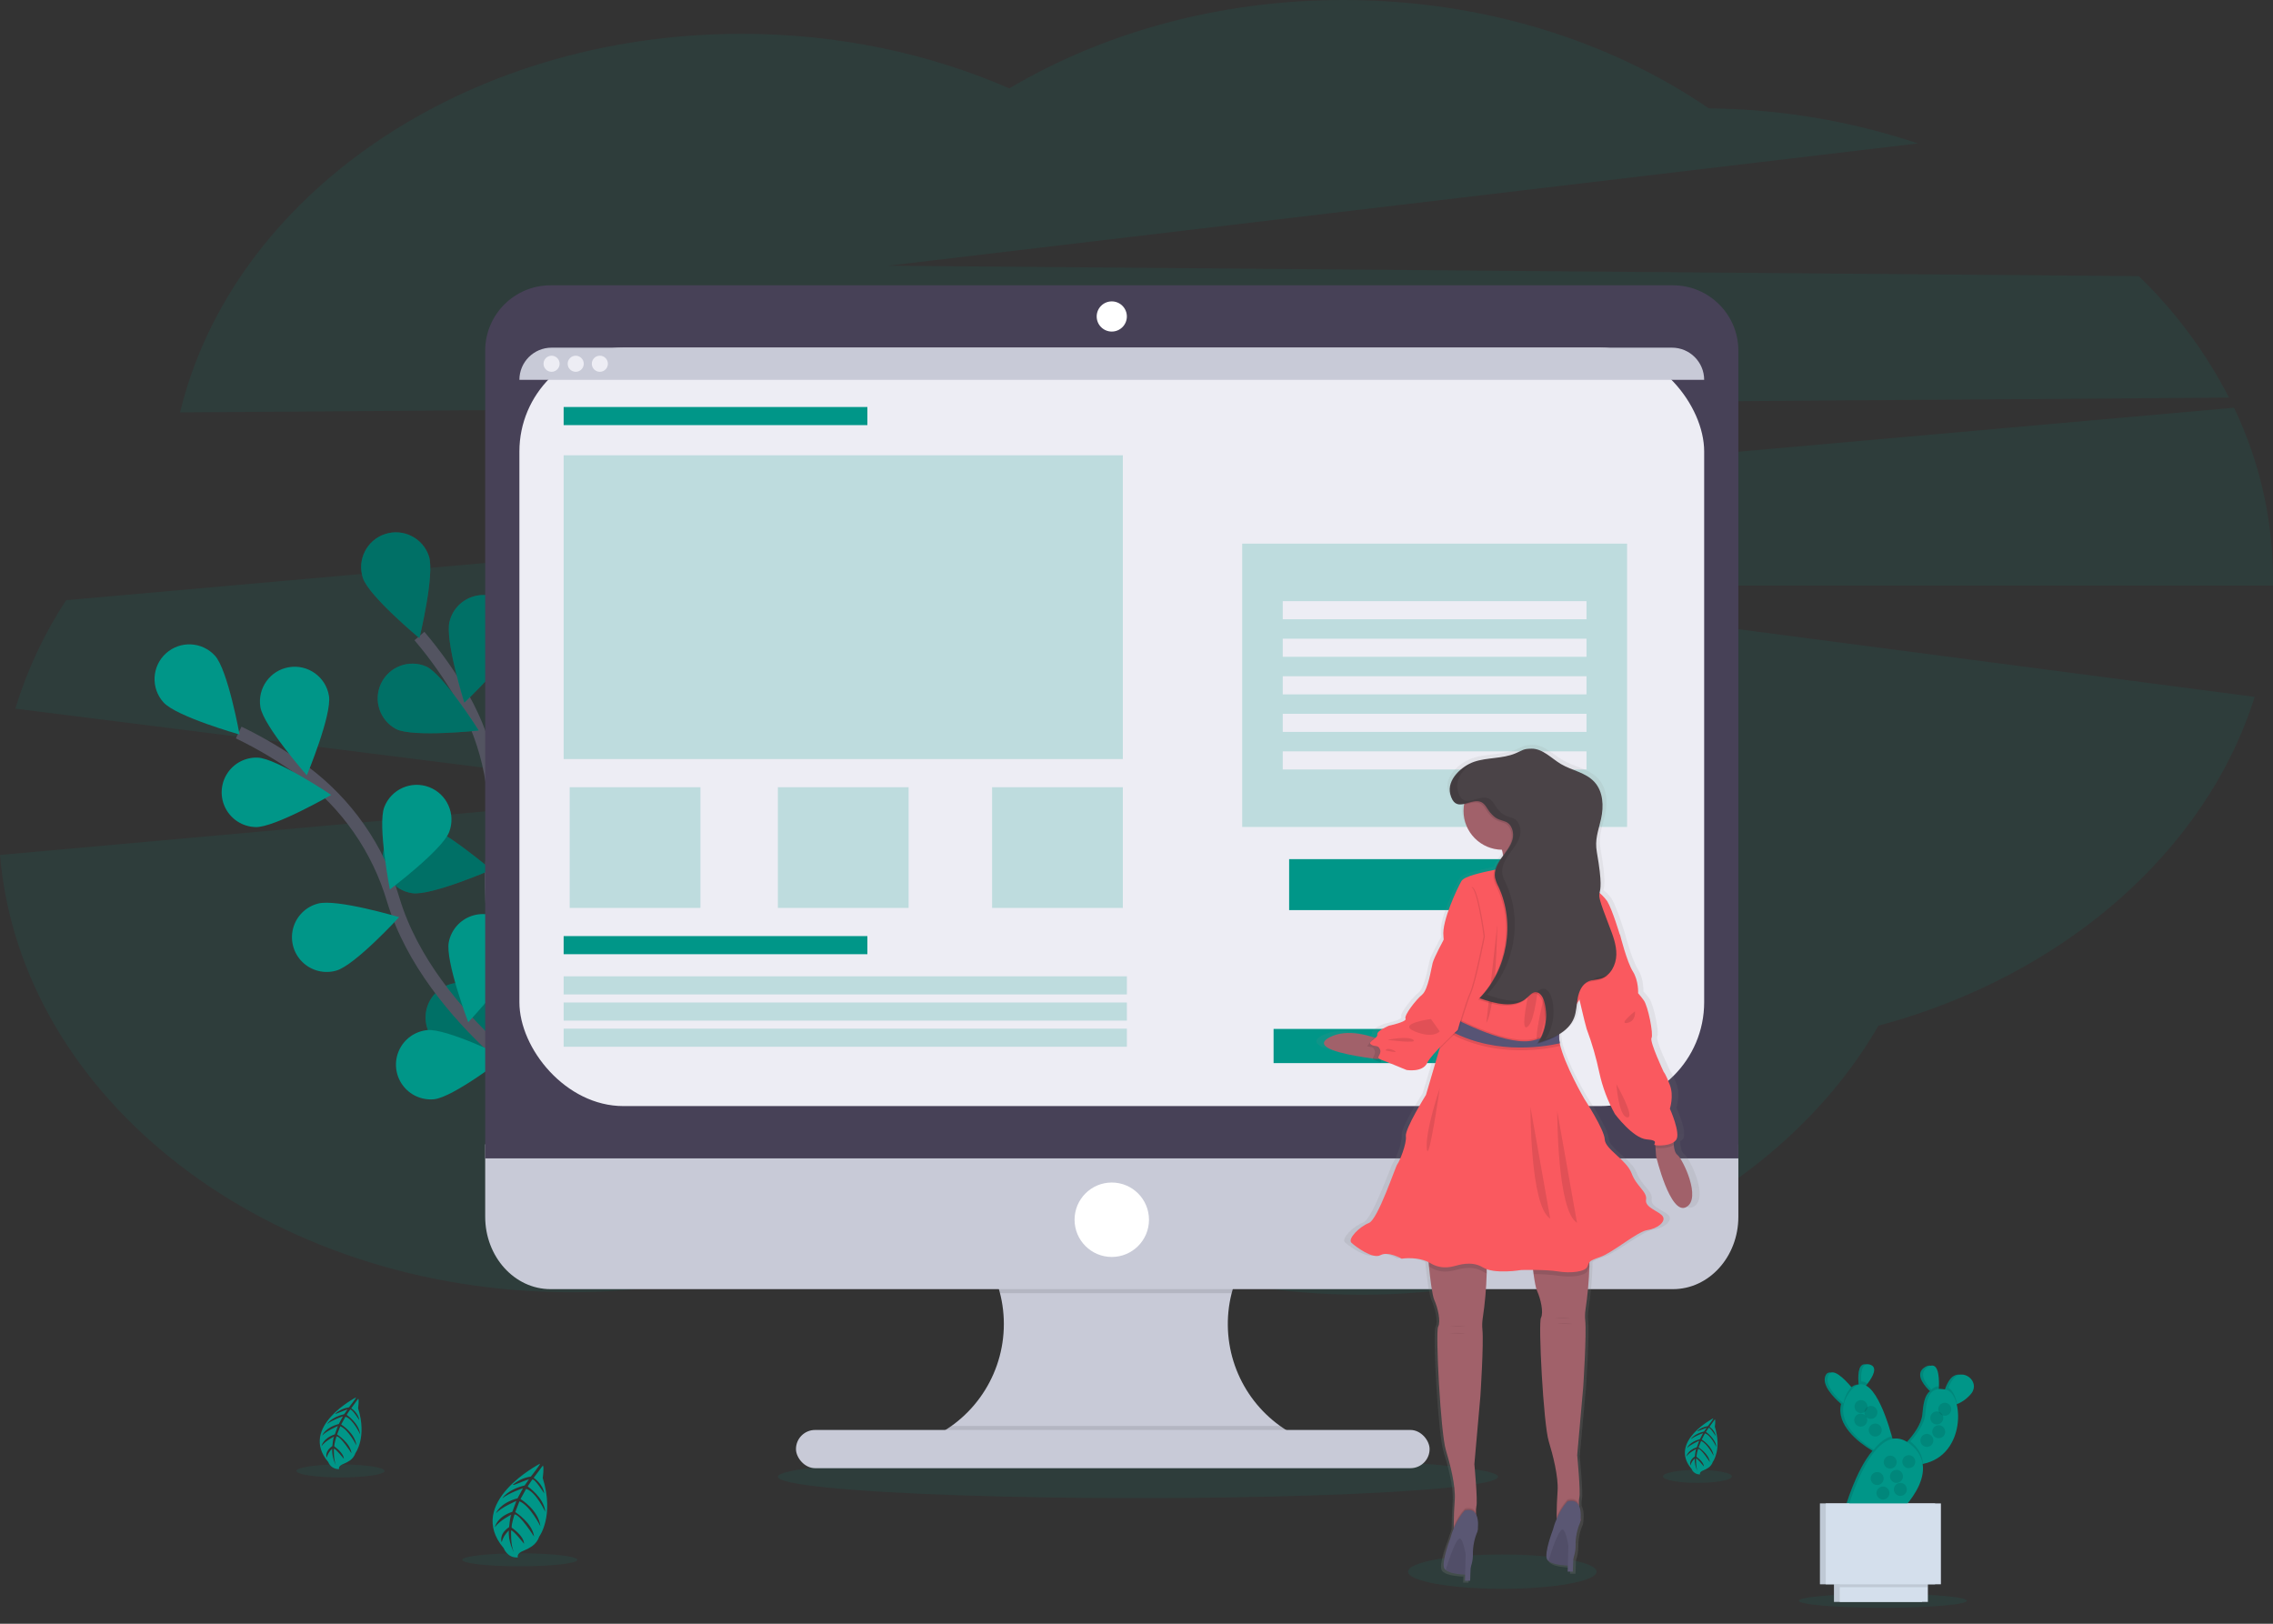 <?xml version="1.0" encoding="UTF-8"?>
<svg width="350px" height="250px" viewBox="0 0 350 250" version="1.1" xmlns="http://www.w3.org/2000/svg" xmlns:xlink="http://www.w3.org/1999/xlink">
    <rect x="0" y="0" width="350" height="250" fill="#333333" stroke="none"/>
    <!-- Generator: Sketch 58 (84663) - https://sketch.com -->
    <title>Artboard Copy 4</title>
    <desc>Created with Sketch.</desc>
    <defs>
        <linearGradient x1="50.018%" y1="100.038%" x2="50.018%" y2="0.027%" id="linearGradient-1">
            <stop stop-color="#808080" stop-opacity="0.25" offset="0%"></stop>
            <stop stop-color="#808080" stop-opacity="0.12" offset="54%"></stop>
            <stop stop-color="#808080" stop-opacity="0.1" offset="100%"></stop>
        </linearGradient>
    </defs>
    <g id="Artboard-Copy-4" stroke="none" stroke-width="1" fill="none" fill-rule="evenodd">
        <g id="hero-01" transform="translate(0, -0)">
            <path d="M343.229,61.219 C339.652,54.27 334.961,47.952 329.344,42.517 L136.732,40.913 L295.316,22.084 C284.94,18.612 274.083,16.791 263.141,16.688 C247.874,6.266 228.253,0 206.85,0 C187.646,0 169.889,5.046 155.412,13.607 C143.097,8.239 129.079,5.207 114.184,5.207 C71.388,5.207 35.728,30.264 27.727,63.496 L343.229,61.219 Z" id="Path" fill="#009688" fill-rule="nonzero" opacity="0.1"></path>
            <path d="M350,89.08 C349.987,79.974 347.936,70.987 343.997,62.777 L10.178,92.409 C6.79,97.575 4.157,103.198 2.357,109.107 L105.731,122.135 L0,131.634 C3.181,169.251 41.328,198.958 87.927,198.958 C111.384,198.958 132.696,191.428 148.49,179.154 C164.333,191.661 185.841,199.345 209.56,199.345 C244.737,199.345 275.1,182.412 289.239,157.927 C317.605,150.317 339.639,131.204 347.181,107.298 L216.452,90.164 L350,90.164 C350,89.808 350,89.448 350,89.08 Z" id="Path" fill="#009688" fill-rule="nonzero" opacity="0.1"></path>
            <path d="M87.785,171.305 C87.785,171.305 73.469,150.649 75.9,131.154 C76.971,122.984 75.362,114.687 71.316,107.509 C69.369,104.115 67.115,100.908 64.583,97.926" id="Path" stroke="#535461" stroke-width="2"></path>
            <path d="M66.042,85.632 C66.971,88.435 64.583,98.251 64.583,98.251 C64.583,98.251 56.812,91.799 55.882,88.993 C54.954,86.188 56.476,83.161 59.282,82.233 C62.087,81.305 65.114,82.827 66.042,85.632 L66.042,85.632 Z" id="Path" fill="#009688" fill-rule="nonzero"></path>
            <path d="M79.577,98.39 C78.834,101.249 71.496,108.19 71.496,108.19 C71.496,108.19 68.479,98.551 69.226,95.692 C69.685,93.818 71.118,92.337 72.976,91.816 C74.834,91.295 76.829,91.815 78.196,93.176 C79.563,94.538 80.091,96.53 79.577,98.39 L79.577,98.39 Z" id="Path" fill="#009688" fill-rule="nonzero"></path>
            <path d="M87.999,125.062 C85.911,127.155 76.074,129.441 76.074,129.441 C76.074,129.441 78.338,119.598 80.41,117.507 C82.496,115.415 85.883,115.41 87.975,117.496 C90.068,119.582 90.072,122.969 87.986,125.062 L87.999,125.062 Z" id="Path" fill="#009688" fill-rule="nonzero"></path>
            <path d="M89.823,146.69 C88.119,149.103 78.809,153.021 78.809,153.021 C78.809,153.021 79.376,142.936 81.079,140.523 C82.782,138.109 86.12,137.532 88.535,139.235 C90.949,140.938 91.526,144.276 89.823,146.69 L89.823,146.69 Z" id="Path" fill="#009688" fill-rule="nonzero"></path>
            <path d="M61.018,112.263 C63.675,113.552 73.717,112.474 73.717,112.474 C73.717,112.474 68.34,103.925 65.664,102.634 C63.026,101.472 59.942,102.608 58.689,105.204 C57.437,107.8 58.467,110.922 61.018,112.263 L61.018,112.263 Z" id="Path" fill="#009688" fill-rule="nonzero"></path>
            <path d="M63.468,137.516 C66.392,137.95 75.653,133.917 75.653,133.917 C75.653,133.917 67.962,127.366 65.044,126.932 C62.122,126.498 59.4,128.515 58.966,131.437 C58.531,134.36 60.548,137.081 63.471,137.516 L63.468,137.516 Z" id="Path" fill="#009688" fill-rule="nonzero"></path>
            <path d="M69.223,161.731 C72.032,162.66 81.841,160.244 81.841,160.244 C81.841,160.244 75.368,152.501 72.549,151.572 C70.733,150.975 68.737,151.393 67.313,152.667 C65.888,153.942 65.252,155.879 65.643,157.75 C66.035,159.621 67.394,161.141 69.21,161.737 L69.223,161.731 Z" id="Path" fill="#009688" fill-rule="nonzero"></path>
            <path d="M66.042,85.632 C66.971,88.435 64.583,98.251 64.583,98.251 C64.583,98.251 56.812,91.799 55.882,88.993 C54.954,86.188 56.476,83.161 59.282,82.233 C62.087,81.305 65.114,82.827 66.042,85.632 L66.042,85.632 Z" id="Path" fill="#000000" fill-rule="nonzero" opacity="0.25"></path>
            <path d="M79.577,98.39 C78.834,101.249 71.496,108.19 71.496,108.19 C71.496,108.19 68.479,98.551 69.226,95.692 C69.685,93.818 71.118,92.337 72.976,91.816 C74.834,91.295 76.829,91.815 78.196,93.176 C79.563,94.538 80.091,96.53 79.577,98.39 L79.577,98.39 Z" id="Path" fill="#000000" fill-rule="nonzero" opacity="0.25"></path>
            <path d="M87.999,125.062 C85.911,127.155 76.074,129.441 76.074,129.441 C76.074,129.441 78.338,119.598 80.41,117.507 C82.496,115.415 85.883,115.41 87.975,117.496 C90.068,119.582 90.072,122.969 87.986,125.062 L87.999,125.062 Z" id="Path" fill="#000000" fill-rule="nonzero" opacity="0.25"></path>
            <path d="M89.823,146.69 C88.119,149.103 78.809,153.021 78.809,153.021 C78.809,153.021 79.376,142.936 81.079,140.523 C82.782,138.109 86.12,137.532 88.535,139.235 C90.949,140.938 91.526,144.276 89.823,146.69 L89.823,146.69 Z" id="Path" fill="#000000" fill-rule="nonzero" opacity="0.25"></path>
            <path d="M61.018,112.263 C63.675,113.552 73.717,112.474 73.717,112.474 C73.717,112.474 68.34,103.925 65.664,102.634 C63.026,101.472 59.942,102.608 58.689,105.204 C57.437,107.8 58.467,110.922 61.018,112.263 L61.018,112.263 Z" id="Path" fill="#000000" fill-rule="nonzero" opacity="0.25"></path>
            <path d="M63.468,137.516 C66.392,137.95 75.653,133.917 75.653,133.917 C75.653,133.917 67.962,127.366 65.044,126.932 C62.122,126.498 59.4,128.515 58.966,131.437 C58.531,134.36 60.548,137.081 63.471,137.516 L63.468,137.516 Z" id="Path" fill="#000000" fill-rule="nonzero" opacity="0.25"></path>
            <path d="M69.223,161.731 C72.032,162.66 81.841,160.244 81.841,160.244 C81.841,160.244 75.368,152.501 72.549,151.572 C70.733,150.975 68.737,151.393 67.313,152.667 C65.888,153.942 65.252,155.879 65.643,157.75 C66.035,159.621 67.394,161.141 69.21,161.737 L69.223,161.731 Z" id="Path" fill="#000000" fill-rule="nonzero" opacity="0.25"></path>
            <path d="M87.704,170.475 C87.704,170.475 66.246,157.392 60.565,138.572 C58.232,130.67 53.401,123.738 46.795,118.814 C43.64,116.502 40.28,114.483 36.756,112.784" id="Path" stroke="#535461" stroke-width="2"></path>
            <path d="M33.108,100.964 C35.093,103.151 36.886,113.09 36.886,113.09 C36.886,113.09 27.17,110.34 25.185,108.153 C23.199,105.965 23.364,102.582 25.552,100.597 C27.739,98.612 31.122,98.776 33.108,100.964 L33.108,100.964 Z" id="Path" fill="#009688" fill-rule="nonzero"></path>
            <path d="M50.654,107.14 C51.131,110.058 47.247,119.378 47.247,119.378 C47.247,119.378 40.575,111.786 40.095,108.869 C39.618,105.953 41.595,103.202 44.51,102.725 C47.426,102.248 50.177,104.225 50.654,107.14 Z" id="Path" fill="#009688" fill-rule="nonzero"></path>
            <path d="M69.161,128.106 C68.098,130.866 60.033,136.943 60.033,136.943 C60.033,136.943 58.112,127.031 59.172,124.269 C60.231,121.51 63.327,120.133 66.085,121.193 C68.843,122.253 70.22,125.348 69.161,128.106 Z" id="Path" fill="#009688" fill-rule="nonzero"></path>
            <path d="M79.602,147.133 C79.023,150.032 72.097,157.385 72.097,157.385 C72.097,157.385 68.529,147.935 69.108,145.039 C69.482,143.165 70.828,141.632 72.638,141.019 C74.448,140.406 76.449,140.805 77.885,142.066 C79.321,143.327 79.976,145.259 79.602,147.133 Z" id="Path" fill="#009688" fill-rule="nonzero"></path>
            <path d="M39.299,127.347 C42.254,127.45 50.998,122.392 50.998,122.392 C50.998,122.392 42.619,116.754 39.665,116.646 C37.755,116.581 35.955,117.539 34.943,119.161 C33.932,120.782 33.862,122.82 34.761,124.507 C35.659,126.193 37.389,127.273 39.299,127.338 L39.299,127.347 Z" id="Path" fill="#009688" fill-rule="nonzero"></path>
            <path d="M51.778,149.438 C54.628,148.651 61.461,141.211 61.461,141.211 C61.461,141.211 51.775,138.327 48.938,139.127 C47.077,139.619 45.624,141.073 45.133,142.935 C44.642,144.796 45.19,146.778 46.567,148.124 C47.944,149.469 49.938,149.971 51.788,149.438 L51.778,149.438 Z" id="Path" fill="#009688" fill-rule="nonzero"></path>
            <path d="M66.853,169.245 C69.796,168.935 77.787,162.772 77.787,162.772 C77.787,162.772 68.727,158.305 65.788,158.6 C63.886,158.79 62.23,159.98 61.444,161.722 C60.658,163.464 60.861,165.493 61.977,167.045 C63.093,168.597 64.951,169.435 66.853,169.245 L66.853,169.245 Z" id="Path" fill="#009688" fill-rule="nonzero"></path>
            <ellipse id="Oval" fill="#009688" fill-rule="nonzero" opacity="0.1" cx="175.22" cy="227.37" rx="55.442" ry="3.289"></ellipse>
            <ellipse id="Oval" fill="#009688" fill-rule="nonzero" opacity="0.1" cx="231.331" cy="241.98" rx="14.514" ry="2.642"></ellipse>
            <path d="M200.708,221.587 L200.708,223.573 L141.976,223.573 L141.976,221.956 C149.302,219.241 154.27,212.379 154.561,204.572 C154.852,196.764 150.409,189.551 143.305,186.299 L200.321,186.299 C193.389,189.48 188.977,196.442 189.061,204.069 C189.145,211.695 193.708,218.559 200.708,221.587 L200.708,221.587 Z" id="Path" fill="#C8CAD7" fill-rule="nonzero"></path>
            <path d="M200.321,186.302 C195.012,188.738 191.089,193.443 189.647,199.104 L153.978,199.104 C152.536,193.443 148.613,188.738 143.305,186.302 L200.321,186.302 Z" id="Path" fill="#000000" fill-rule="nonzero" opacity="0.1"></path>
            <path d="M74.711,176.183 L74.711,187.334 C74.711,193.491 79.218,198.484 84.777,198.484 L257.609,198.484 C263.169,198.484 267.676,193.491 267.676,187.334 L267.676,176.183 L74.711,176.183 Z" id="Path" fill="#C8CAD7" fill-rule="nonzero"></path>
            <path d="M200.708,221.587 L200.708,223.573 L141.976,223.573 L141.976,221.956 C143.586,221.358 145.109,220.548 146.504,219.546 L197.115,219.546 C198.236,220.353 199.441,221.037 200.708,221.587 Z" id="Path" fill="#000000" fill-rule="nonzero" opacity="0.1"></path>
            <rect id="Rectangle" fill="#C8CAD7" fill-rule="nonzero" x="122.565" y="220.165" width="97.566" height="5.885" rx="2.942"></rect>
            <path d="M267.676,53.993 C267.676,48.433 263.169,43.927 257.609,43.927 L84.777,43.927 C79.218,43.927 74.711,48.433 74.711,53.993 L74.711,178.351 L267.676,178.351 L267.676,53.993 Z" id="Path" fill="#474157" fill-rule="nonzero"></path>
            <rect id="Rectangle" fill="#EDEDF4" fill-rule="nonzero" x="79.977" y="53.528" width="182.434" height="116.77" rx="16"></rect>
            <circle id="Oval" fill="#FFFFFF" fill-rule="nonzero" cx="171.193" cy="48.727" r="2.323"></circle>
            <circle id="Oval" fill="#FFFFFF" fill-rule="nonzero" cx="171.193" cy="187.798" r="5.73"></circle>
            <path d="M262.41,58.484 L79.977,58.484 C79.977,55.747 82.195,53.528 84.932,53.528 L257.454,53.528 C260.191,53.528 262.41,55.747 262.41,58.484 Z" id="Path" fill="#C8CAD7" fill-rule="nonzero"></path>
            <circle id="Oval" fill="#EDEDF4" fill-rule="nonzero" cx="84.932" cy="56.006" r="1.239"></circle>
            <circle id="Oval" fill="#EDEDF4" fill-rule="nonzero" cx="88.649" cy="56.006" r="1.239"></circle>
            <circle id="Oval" fill="#EDEDF4" fill-rule="nonzero" cx="92.366" cy="56.006" r="1.239"></circle>
            <rect id="Rectangle" fill="#009688" fill-rule="nonzero" x="86.791" y="62.665" width="46.77" height="2.788"></rect>
            <rect id="Rectangle" fill="#009688" fill-rule="nonzero" x="86.791" y="144.126" width="46.77" height="2.788"></rect>
            <rect id="Rectangle" fill="#009688" fill-rule="nonzero" opacity="0.2" x="86.791" y="150.32" width="86.726" height="2.788"></rect>
            <rect id="Rectangle" fill="#009688" fill-rule="nonzero" opacity="0.2" x="86.791" y="154.35" width="86.726" height="2.788"></rect>
            <rect id="Rectangle" fill="#009688" fill-rule="nonzero" opacity="0.2" x="86.791" y="158.377" width="86.726" height="2.788"></rect>
            <rect id="Rectangle" fill="#009688" fill-rule="nonzero" opacity="0.2" x="86.791" y="70.099" width="86.106" height="46.77"></rect>
            <rect id="Rectangle" fill="#009688" fill-rule="nonzero" opacity="0.2" x="87.72" y="121.205" width="20.133" height="18.584"></rect>
            <rect id="Rectangle" fill="#009688" fill-rule="nonzero" opacity="0.2" x="152.764" y="121.205" width="20.133" height="18.584"></rect>
            <rect id="Rectangle" fill="#009688" fill-rule="nonzero" opacity="0.2" x="119.777" y="121.205" width="20.133" height="18.584"></rect>
            <rect id="Rectangle" fill="#009688" fill-rule="nonzero" opacity="0.2" x="191.277" y="83.703" width="59.262" height="43.62"></rect>
            <rect id="Rectangle" fill="#EDEDF4" fill-rule="nonzero" x="197.521" y="92.555" width="46.77" height="2.788"></rect>
            <rect id="Rectangle" fill="#EDEDF4" fill-rule="nonzero" x="197.521" y="98.338" width="46.77" height="2.788"></rect>
            <rect id="Rectangle" fill="#EDEDF4" fill-rule="nonzero" x="197.521" y="104.12" width="46.77" height="2.788"></rect>
            <rect id="Rectangle" fill="#EDEDF4" fill-rule="nonzero" x="197.521" y="109.9" width="46.77" height="2.788"></rect>
            <rect id="Rectangle" fill="#EDEDF4" fill-rule="nonzero" x="197.521" y="115.683" width="46.77" height="2.788"></rect>
            <rect id="Rectangle" fill="#009688" fill-rule="nonzero" x="198.503" y="132.278" width="44.809" height="7.846"></rect>
            <rect id="Rectangle" fill="#009688" fill-rule="nonzero" x="196.108" y="158.42" width="30.047" height="5.262"></rect>
            <ellipse id="Oval" fill="#009688" fill-rule="nonzero" opacity="0.1" cx="80.045" cy="240.159" rx="8.858" ry="1"></ellipse>
            <ellipse id="Oval" fill="#009688" fill-rule="nonzero" opacity="0.1" cx="261.376" cy="227.314" rx="5.309" ry="1"></ellipse>
            <path d="M83.139,225.363 C83.139,225.363 71.586,231.331 77.564,238.372 C77.564,238.372 78.124,239.92 79.75,239.79 C79.75,239.79 79.425,239.199 80.68,238.728 C81.117,238.556 81.533,238.333 81.919,238.065 C82.443,237.702 82.836,237.178 83.037,236.572 L83.037,236.572 C83.037,236.572 85.4,233.41 83.569,227.559 C83.569,227.559 83.805,225.905 83.597,225.638 L82.179,227.531 C82.179,227.531 83.631,228.504 83.796,229.935 C83.796,229.935 82.284,227.534 81.956,227.807 C81.891,227.862 81.259,228.86 81.259,228.86 C81.259,228.86 83.774,230.566 83.963,232.781 C83.963,232.781 82.544,229.684 81.014,229.235 L80.15,230.799 C80.15,230.799 82.9,232.471 83.21,234.986 C83.21,234.986 81.615,231.796 79.986,231.152 L79.342,232.803 C79.342,232.803 81.99,234.488 82.235,236.581 C82.235,236.581 80.02,233.081 79.221,233.174 C79.221,233.174 78.722,234.723 78.787,235.203 C78.787,235.203 80.661,236.442 80.695,237.681 C80.695,237.681 78.967,235.497 78.7,235.643 C78.7,235.643 78.589,237.836 79.122,238.979 C79.122,238.979 78.211,237.35 78.357,235.643 C77.818,236.121 77.433,236.747 77.248,237.442 C77.248,237.442 76.749,236.235 78.391,235.126 C78.391,235.126 78.546,233.419 78.735,233.208 C78.735,233.208 76.96,234.073 76.207,235.138 C76.207,235.138 76.483,233.552 78.889,232.765 L79.509,231.093 C79.509,231.093 77.105,232.112 76.365,233.01 C76.365,233.01 76.898,231.437 79.698,230.684 L80.528,229.135 C80.528,229.135 78.391,229.854 77.35,230.684 C77.35,230.684 78.158,229.334 80.785,228.711 L81.46,227.748 C81.46,227.748 79.912,228.302 79.478,228.5 C79.044,228.699 78.958,228.6 78.958,228.6 C79.752,227.929 80.717,227.492 81.745,227.339 C81.745,227.339 83.247,225.453 83.139,225.363 Z" id="Path" fill="#009688" fill-rule="nonzero"></path>
            <ellipse id="Oval" fill="#009688" fill-rule="nonzero" opacity="0.1" cx="52.438" cy="226.475" rx="6.789" ry="1"></ellipse>
            <path d="M54.823,215.142 C54.823,215.142 45.971,219.713 50.542,225.103 C50.807,225.789 51.483,226.228 52.218,226.19 C52.218,226.19 51.97,225.738 52.921,225.375 C53.257,225.242 53.577,225.072 53.875,224.867 C54.278,224.588 54.579,224.186 54.733,223.721 L54.733,223.721 C54.733,223.721 56.542,221.299 55.139,216.817 C55.139,216.817 55.322,215.547 55.161,215.343 L54.086,216.82 C54.086,216.82 55.198,217.567 55.325,218.66 C55.325,218.66 54.166,216.823 53.915,217.031 C53.866,217.074 53.383,217.839 53.383,217.839 C53.383,217.839 55.309,219.146 55.455,220.844 C55.455,220.844 54.368,218.465 53.194,218.127 L52.534,219.323 C52.534,219.323 54.637,220.605 54.876,222.532 C54.876,222.532 53.652,220.088 52.398,219.596 L51.905,220.859 C51.905,220.859 53.937,222.151 54.123,223.755 C54.123,223.755 52.426,221.073 51.812,221.157 C51.812,221.157 51.431,222.346 51.481,222.705 C51.481,222.705 52.918,223.665 52.943,224.607 C52.943,224.607 51.617,222.935 51.413,223.058 C51.413,223.058 51.329,224.737 51.738,225.614 C51.323,224.828 51.12,223.947 51.15,223.058 C50.74,223.422 50.445,223.896 50.301,224.424 C50.301,224.424 49.92,223.495 51.177,222.65 C51.177,222.65 51.295,221.342 51.441,221.181 C51.441,221.181 50.081,221.844 49.505,222.659 C49.505,222.659 49.715,221.445 51.558,220.841 L52.026,219.558 C52.026,219.558 50.183,220.339 49.613,221.03 C49.613,221.03 50.022,219.822 52.169,219.246 L52.807,218.065 C52.807,218.065 51.168,218.617 50.369,219.246 C50.369,219.246 50.988,218.208 53.002,217.734 L53.519,216.994 C53.519,216.994 52.333,217.418 52.001,217.573 C51.67,217.728 51.602,217.647 51.602,217.647 C52.209,217.134 52.947,216.8 53.733,216.681 C53.733,216.681 54.891,215.204 54.823,215.142 Z" id="Path" fill="#009688" fill-rule="nonzero"></path>
            <path d="M263.813,218.366 C263.813,218.366 256.891,221.956 260.465,226.156 C260.672,226.692 261.201,227.035 261.775,227.004 C261.775,227.004 261.58,226.651 262.327,226.366 C262.59,226.264 262.841,226.131 263.073,225.97 C263.387,225.752 263.621,225.438 263.742,225.075 L263.742,225.075 C263.742,225.075 265.158,223.179 264.052,219.676 C264.052,219.676 264.191,218.685 264.067,218.524 L263.228,219.676 C263.228,219.676 264.098,220.262 264.197,221.119 C264.197,221.119 263.29,219.679 263.095,219.843 C263.054,219.877 262.677,220.463 262.677,220.463 C262.677,220.463 264.185,221.485 264.296,222.811 C264.296,222.811 263.448,220.952 262.531,220.689 L262.035,221.646 C262.035,221.646 263.68,222.646 263.866,224.155 C263.866,224.155 262.912,222.244 261.933,221.857 L261.549,222.848 C261.549,222.848 263.135,223.854 263.284,225.112 C263.284,225.112 261.955,223.012 261.478,223.08 C261.342,223.473 261.254,223.88 261.218,224.294 C261.218,224.294 262.339,225.044 262.361,225.781 C262.361,225.781 261.323,224.474 261.165,224.561 C261.165,224.561 261.097,225.874 261.416,226.558 C261.093,225.943 260.935,225.255 260.958,224.561 C260.638,224.845 260.407,225.216 260.295,225.629 C260.295,225.629 259.985,224.904 260.979,224.242 C260.979,224.242 261.072,223.219 261.184,223.092 C261.184,223.092 260.121,223.61 259.672,224.248 C259.672,224.248 259.836,223.297 261.277,222.826 L261.642,221.826 C261.642,221.826 260.202,222.445 259.756,222.972 C259.756,222.972 260.065,222.042 261.757,221.578 L262.252,220.649 C261.58,220.875 260.94,221.188 260.347,221.578 C260.347,221.578 260.834,220.769 262.407,220.398 L262.81,219.819 C262.81,219.819 261.881,220.153 261.623,220.271 C261.366,220.388 261.314,220.33 261.314,220.33 C261.788,219.928 262.365,219.666 262.98,219.574 C262.98,219.574 263.875,218.428 263.813,218.366 Z" id="Path" fill="#009688" fill-rule="nonzero"></path>
            <ellipse id="Oval" fill="#009688" fill-rule="nonzero" opacity="0.1" cx="289.924" cy="246.459" rx="12.931" ry="1.081"></ellipse>
            <path d="M300.278,212.354 C299.982,212.763 299.744,213.211 299.572,213.686 C299.529,213.8 299.488,213.934 299.445,214.061 C299.365,214.024 299.283,213.995 299.197,213.974 C298.837,213.883 298.465,213.852 298.095,213.881 C298.095,213.735 298.11,213.587 298.116,213.426 C298.16,211.793 297.968,209.517 296.41,210.483 C294.917,211.412 295.982,212.961 296.946,213.952 C297.029,214.039 297.113,214.119 297.193,214.197 C296.317,214.816 296.146,216.281 296.001,217.802 C295.855,219.323 294.564,220.986 293.709,221.931 L293.464,222.194 C292.767,221.638 291.866,221.404 290.986,221.553 C290.949,221.42 290.912,221.281 290.869,221.135 C290.178,218.629 288.738,214.29 286.898,213.339 C286.978,213.243 287.059,213.141 287.142,213.029 C287.923,212.007 288.8,210.492 287.502,210.105 C286.204,209.718 286.089,211.419 286.161,212.695 C286.161,212.856 286.173,213.008 286.198,213.15 C285.672,213.174 285.18,213.414 284.838,213.813 L284.64,213.574 C283.587,212.335 281.654,210.362 281.072,211.852 C280.527,213.24 282.224,215.042 283.419,216.086 L283.497,216.151 C282.692,219.407 286.195,222.061 288.081,223.223 L288.326,223.371 C285.724,226.438 284.119,232.186 284.119,232.186 L291.404,233.487 C291.404,233.487 296.233,229.318 295.617,225.403 L295.666,225.403 C300.492,224.437 301.592,219.289 300.839,216.232 L300.923,216.198 C301.802,215.838 302.573,215.255 303.159,214.507 C304.497,212.623 301.681,210.496 300.278,212.354 Z" id="Path" fill="#009688" fill-rule="nonzero"></path>
            <path d="M300.278,212.354 C299.982,212.763 299.744,213.211 299.572,213.686 C299.529,213.8 299.488,213.934 299.445,214.061 C299.365,214.024 299.283,213.995 299.197,213.974 C298.837,213.883 298.465,213.852 298.095,213.881 C298.095,213.735 298.11,213.587 298.116,213.426 C298.16,211.793 297.968,209.517 296.41,210.483 C294.917,211.412 295.982,212.961 296.946,213.952 C297.029,214.039 297.113,214.119 297.193,214.197 C296.317,214.816 296.146,216.281 296.001,217.802 C295.855,219.323 294.564,220.986 293.709,221.931 L293.464,222.194 C292.767,221.638 291.866,221.404 290.986,221.553 C290.949,221.42 290.912,221.281 290.869,221.135 C290.178,218.629 288.738,214.29 286.898,213.339 C286.978,213.243 287.059,213.141 287.142,213.029 C287.923,212.007 288.8,210.492 287.502,210.105 C286.204,209.718 286.089,211.419 286.161,212.695 C286.161,212.856 286.173,213.008 286.198,213.15 C285.672,213.174 285.18,213.414 284.838,213.813 L284.64,213.574 C283.587,212.335 281.654,210.362 281.072,211.852 C280.527,213.24 282.224,215.042 283.419,216.086 L283.497,216.151 C282.692,219.407 286.195,222.061 288.081,223.223 L288.326,223.371 C285.724,226.438 284.119,232.186 284.119,232.186 L291.404,233.487 C291.404,233.487 296.233,229.318 295.617,225.403 L295.666,225.403 C300.492,224.437 301.592,219.289 300.839,216.232 L300.923,216.198 C301.802,215.838 302.573,215.255 303.159,214.507 C304.497,212.623 301.681,210.496 300.278,212.354 Z" id="Path" fill="#000000" fill-rule="nonzero" opacity="0.1"></path>
            <path d="M285.777,214.448 L284.925,216.926 C284.925,216.926 284.451,216.591 283.853,216.065 C282.661,215.021 280.96,213.218 281.505,211.831 C282.088,210.341 284.02,212.308 285.073,213.553 C285.495,214.064 285.777,214.448 285.777,214.448 Z" id="Path" fill="#009688" fill-rule="nonzero"></path>
            <path d="M287.576,213.023 C287.316,213.363 287.039,213.69 286.746,214.002 C286.671,213.567 286.621,213.129 286.594,212.688 C286.523,211.412 286.656,209.718 287.935,210.099 C289.215,210.48 288.363,212.001 287.576,213.023 Z" id="Path" fill="#009688" fill-rule="nonzero"></path>
            <path d="M298.562,213.416 C298.535,214.237 298.454,214.894 298.454,214.894 C298.079,214.601 297.724,214.283 297.392,213.943 C296.428,212.942 295.363,211.4 296.856,210.474 C298.414,209.508 298.606,211.784 298.562,213.416 Z" id="Path" fill="#009688" fill-rule="nonzero"></path>
            <path d="M303.592,214.491 C303.007,215.239 302.238,215.822 301.359,216.182 C301.115,216.287 300.865,216.378 300.61,216.455 L299.606,215.046 C299.711,214.58 299.848,214.122 300.018,213.677 C300.19,213.202 300.428,212.753 300.724,212.345 C302.112,210.496 304.943,212.623 303.592,214.491 Z" id="Path" fill="#009688" fill-rule="nonzero"></path>
            <path d="M285.073,213.568 C285.495,214.064 285.777,214.448 285.777,214.448 L284.925,216.926 C284.925,216.926 284.451,216.591 283.853,216.065 C283.987,215.267 284.317,214.514 284.813,213.875 C284.895,213.768 284.982,213.666 285.073,213.568 Z" id="Path" fill="#000000" fill-rule="nonzero" opacity="0.1"></path>
            <path d="M287.576,213.023 C287.316,213.363 287.039,213.69 286.746,214.002 C286.671,213.567 286.621,213.129 286.594,212.688 C286.948,212.696 287.291,212.813 287.576,213.023 Z" id="Path" fill="#000000" fill-rule="nonzero" opacity="0.1"></path>
            <path d="M291.77,222.922 L289.651,223.851 C289.651,223.851 289.187,223.628 288.521,223.213 C286.297,221.844 281.818,218.397 284.804,214.333 C287.79,210.269 290.308,217.558 291.308,221.123 C291.603,222.191 291.77,222.922 291.77,222.922 Z" id="Path" fill="#009688" fill-rule="nonzero"></path>
            <path d="M297.392,213.943 C297.7,213.624 298.119,213.436 298.562,213.416 C298.535,214.237 298.454,214.894 298.454,214.894 C298.079,214.601 297.724,214.283 297.392,213.943 Z" id="Path" fill="#000000" fill-rule="nonzero" opacity="0.1"></path>
            <path d="M301.372,216.182 C301.127,216.287 300.877,216.378 300.622,216.455 L299.619,215.046 C299.723,214.58 299.861,214.122 300.031,213.677 C300.665,214.054 301.142,214.996 301.372,216.182 Z" id="Path" fill="#000000" fill-rule="nonzero" opacity="0.1"></path>
            <path d="M296.106,225.388 C295.988,225.412 295.868,225.434 295.747,225.45 C288.648,226.531 293.405,222.699 293.405,222.699 C293.405,222.699 293.715,222.405 294.161,221.922 C295.016,220.992 296.304,219.323 296.453,217.793 C296.676,215.492 296.933,213.333 299.65,213.965 C302.366,214.596 302.821,224.04 296.106,225.388 Z" id="Path" fill="#009688" fill-rule="nonzero"></path>
            <rect id="Rectangle" fill="#D4DFEC" fill-rule="nonzero" x="282.397" y="243.07" width="13.569" height="3.568"></rect>
            <rect id="Rectangle" fill="#D4DFEC" fill-rule="nonzero" x="280.238" y="231.474" width="17.729" height="12.451"></rect>
            <rect id="Rectangle" fill="#000000" fill-rule="nonzero" opacity="0.1" x="282.397" y="243.07" width="13.569" height="3.568"></rect>
            <rect id="Rectangle" fill="#000000" fill-rule="nonzero" opacity="0.1" x="280.238" y="231.474" width="17.729" height="12.451"></rect>
            <rect id="Rectangle" fill="#D4DFEC" fill-rule="nonzero" x="283.289" y="243.07" width="13.569" height="3.568"></rect>
            <path d="M291.302,221.126 C291.612,222.191 291.764,222.922 291.764,222.922 L289.645,223.851 C289.645,223.851 289.181,223.628 288.515,223.213 C289.345,222.163 290.283,221.37 291.302,221.126 Z" id="Path" fill="#000000" fill-rule="nonzero" opacity="0.1"></path>
            <path d="M296.106,225.388 C295.988,225.412 295.868,225.434 295.747,225.45 C288.648,226.531 293.405,222.699 293.405,222.699 C293.405,222.699 293.715,222.405 294.161,221.922 C295.487,222.984 296.029,224.18 296.106,225.388 Z" id="Path" fill="#000000" fill-rule="nonzero" opacity="0.1"></path>
            <path d="M284.553,232.177 C284.553,232.177 288.53,217.929 294.105,222.324 C299.681,226.719 291.838,233.475 291.838,233.475 L284.553,232.177 Z" id="Path" fill="#009688" fill-rule="nonzero"></path>
            <circle id="Oval" fill="#000000" fill-rule="nonzero" opacity="0.1" cx="286.56" cy="216.569" r="1"></circle>
            <circle id="Oval" fill="#000000" fill-rule="nonzero" opacity="0.1" cx="286.523" cy="218.651" r="1"></circle>
            <circle id="Oval" fill="#000000" fill-rule="nonzero" opacity="0.1" cx="299.458" cy="216.978" r="1"></circle>
            <circle id="Oval" fill="#000000" fill-rule="nonzero" opacity="0.1" cx="289.05" cy="227.646" r="1"></circle>
            <circle id="Oval" fill="#000000" fill-rule="nonzero" opacity="0.1" cx="298.528" cy="220.435" r="1"></circle>
            <circle id="Oval" fill="#000000" fill-rule="nonzero" opacity="0.1" cx="293.919" cy="225.044" r="1"></circle>
            <circle id="Oval" fill="#000000" fill-rule="nonzero" opacity="0.1" cx="288.084" cy="217.462" r="1"></circle>
            <circle id="Oval" fill="#000000" fill-rule="nonzero" opacity="0.1" cx="298.231" cy="218.316" r="1"></circle>
            <circle id="Oval" fill="#000000" fill-rule="nonzero" opacity="0.1" cx="296.707" cy="221.773" r="1"></circle>
            <circle id="Oval" fill="#000000" fill-rule="nonzero" opacity="0.1" cx="292.024" cy="227.311" r="1"></circle>
            <circle id="Oval" fill="#000000" fill-rule="nonzero" opacity="0.1" cx="291.058" cy="225.118" r="1"></circle>
            <circle id="Oval" fill="#000000" fill-rule="nonzero" opacity="0.1" cx="288.753" cy="220.175" r="1"></circle>
            <rect id="Rectangle" fill="#000000" fill-rule="nonzero" opacity="0.1" x="283.289" y="243.07" width="13.569" height="1.304"></rect>
            <rect id="Rectangle" fill="#D4DFEC" fill-rule="nonzero" x="281.134" y="231.474" width="17.729" height="12.451"></rect>
            <circle id="Oval" fill="#000000" fill-rule="nonzero" opacity="0.1" cx="292.619" cy="229.318" r="1"></circle>
            <circle id="Oval" fill="#000000" fill-rule="nonzero" opacity="0.1" cx="289.942" cy="229.876" r="1"></circle>
            <path d="M259.335,177.704 C258.963,177.438 258.808,176.796 258.752,176.155 C258.752,176.01 258.731,175.867 258.724,175.731 C258.891,175.629 259.037,175.497 259.155,175.341 C259.889,174.3 258.136,170.524 258.136,170.524 C258.136,170.524 258.814,168.554 258.136,166.857 C257.458,165.16 257.148,164.831 257.148,164.831 C257.148,164.831 254.856,160.123 255.196,159.566 C255.537,159.008 254.63,154.61 253.958,153.727 C253.676,153.346 253.375,152.98 253.053,152.631 C253.053,152.631 253.168,150.717 252.204,149.224 C251.241,147.731 250.169,143.587 250.169,143.587 C250.169,143.587 248.983,139.7 248.135,138.321 C247.788,137.837 247.371,137.407 246.896,137.048 C247.029,136.429 247.335,135.608 246.456,130.751 C246.096,128.757 246.657,127.567 247.119,125.594 C247.58,123.621 247.481,121.338 246.065,119.849 C244.65,118.359 242.454,118.08 240.698,117.061 C239.149,116.166 237.771,114.651 235.962,114.679 C234.633,114.701 234.636,114.908 233.413,115.407 C231.297,116.268 228.919,116.008 226.769,116.72 C224.836,117.362 222.38,119.468 222.965,121.701 C223.058,122.207 223.307,122.67 223.678,123.027 C224.096,123.408 224.607,123.411 225.18,123.296 C225.18,123.333 225.18,123.367 225.158,123.404 C225.108,123.712 225.084,124.022 225.084,124.334 C225.084,127.645 227.844,130.333 231.257,130.355 C231.276,130.426 231.291,130.5 231.31,130.575 C231.356,130.773 231.4,130.971 231.443,131.176 C231.282,131.389 231.115,131.603 230.957,131.817 C230.564,132.316 230.251,132.873 230.027,133.468 C228.237,133.833 225.236,134.425 224.762,135.199 C224.142,136.24 221.596,141.394 221.878,143.738 C221.894,143.869 221.906,144.048 221.919,144.234 C221.919,144.234 220.351,147.022 220.125,147.898 C219.899,148.775 219.391,152.058 218.428,152.823 C217.465,153.588 215.488,156.054 215.77,156.54 C216.052,157.026 213.113,157.633 213.113,157.633 C213.113,157.633 211.137,158.398 211.254,159.002 C211.288,159.185 211.149,159.358 210.945,159.526 C208.696,158.785 205.831,158.287 203.61,159.414 C200.513,160.985 205.946,162.065 209.185,162.539 C209.718,162.62 210.189,162.682 210.554,162.725 C210.579,162.831 210.681,162.923 210.942,163.013 C211.146,163.085 211.45,163.196 211.803,163.323 L211.933,162.92 C213.008,163.301 215.941,164.488 215.941,164.488 C215.941,164.488 218.487,164.903 219.221,163.425 C219.531,162.827 220.376,161.877 221.296,160.947 L221.194,161.279 L219.05,168.35 C219.05,168.35 215.659,173.615 215.829,174.752 C216,175.889 214.754,178.804 214.473,179.088 C214.191,179.373 211.375,187.681 209.892,188.229 C208.408,188.777 206.441,190.691 207.104,191.295 C207.767,191.899 210.511,193.866 211.75,193.209 C212.989,192.553 215.157,193.758 215.157,193.758 C215.157,193.758 217.53,193.367 219.462,194.296 C219.484,194.51 219.509,194.742 219.534,194.987 C219.735,196.846 220.063,199.413 220.413,200.16 C220.98,201.365 221.488,203.499 221.033,204.319 C220.577,205.14 221.429,220.794 222.272,223.477 C222.935,225.577 223.842,228.956 223.687,231.161 C223.594,232.502 223.538,233.843 223.529,235.188 C223.529,235.262 223.529,235.336 223.529,235.411 C223.529,235.485 223.477,235.528 223.452,235.59 L223.452,235.711 C223.255,236.175 223.091,236.652 222.959,237.139 C222.959,237.139 221.5,240.806 221.993,241.763 C222.051,241.868 222.13,241.96 222.225,242.033 C222.928,242.596 224.703,242.717 225.323,242.742 L225.295,243.671 L226.128,243.671 C226.128,243.671 226.15,242.742 226.205,241.584 C226.448,240.932 226.57,240.241 226.565,239.546 C226.553,238.332 226.807,237.13 227.308,236.024 C227.308,236.024 227.327,235.928 227.345,235.773 L227.345,235.773 C227.388,235.454 227.405,235.132 227.398,234.81 C227.432,234.246 227.325,233.683 227.088,233.171 C227.063,232.836 227.084,232.5 227.15,232.171 C227.376,231.35 226.809,225.604 226.809,225.604 L227.769,215.039 C227.769,215.039 228.336,206.884 228.11,204.75 C228.051,204.179 228.064,203.602 228.15,203.034 C228.505,200.714 228.712,198.374 228.77,196.028 C228.77,195.808 228.77,195.591 228.77,195.371 C230.827,196.077 234.314,195.498 234.314,195.498 C234.314,195.498 235.126,195.48 236.204,195.498 C236.231,195.721 236.262,195.941 236.293,196.155 C236.458,197.304 236.653,198.323 236.854,198.76 C237.418,199.965 237.929,202.099 237.473,202.919 C237.018,203.74 237.867,219.394 238.712,222.077 C239.378,224.177 240.286,227.553 240.131,229.761 C240.038,231.099 239.982,232.44 239.973,233.788 L239.973,234.035 C239.945,234.094 239.917,234.153 239.892,234.215 C239.868,234.277 239.892,234.299 239.892,234.336 C239.705,234.803 239.549,235.282 239.425,235.77 C239.425,235.77 237.963,239.44 238.458,240.397 C238.515,240.502 238.595,240.593 238.691,240.664 C239.394,241.231 241.169,241.348 241.788,241.373 L241.76,242.302 L242.593,242.302 C242.593,242.302 242.615,241.373 242.671,240.215 C242.914,239.563 243.036,238.872 243.03,238.177 C243.015,236.964 243.265,235.762 243.761,234.655 C243.829,234.256 243.859,233.851 243.851,233.447 C243.882,232.879 243.771,232.312 243.526,231.799 C243.502,231.465 243.523,231.13 243.588,230.802 C243.814,229.981 243.25,224.232 243.25,224.232 L244.21,213.67 C244.21,213.67 244.777,205.515 244.548,203.381 C244.491,202.809 244.506,202.233 244.591,201.665 C244.932,199.461 245.139,197.238 245.211,195.009 C245.211,194.786 245.211,194.566 245.211,194.343 C245.415,194.092 245.83,193.894 246.976,193.51 C248.955,192.853 252.914,189.567 254.496,189.35 C256.079,189.133 257.492,188.089 257.039,187.269 C256.587,186.448 254.1,185.9 254.326,184.642 C254.552,183.385 252.799,182.616 252.009,180.538 C251.219,178.46 247.766,176.821 247.71,175.273 C247.654,173.724 244.452,168.991 244.452,168.991 C244.452,168.991 241.234,163.639 240.521,160.368 C240.521,160.294 240.493,160.226 240.481,160.158 L240.521,160.158 C240.466,159.912 240.427,159.664 240.404,159.414 C240.404,159.343 240.419,159.269 240.431,159.204 L240.388,159.204 L240.388,159.086 C240.388,159.086 240.388,159.086 240.388,159.064 C240.41,159.048 240.432,159.033 240.456,159.021 L240.642,158.912 L240.58,158.937 C240.951,158.696 241.295,158.416 241.605,158.101 C242.117,157.647 242.521,157.084 242.785,156.453 C243.035,155.754 243.19,155.025 243.247,154.285 L243.65,153.665 C244.04,155.298 244.61,157.639 244.789,158.163 C245.644,160.374 246.326,162.648 246.827,164.965 C247.33,167.211 248.165,169.37 249.305,171.37 C249.305,171.37 252.189,175.146 254.394,175.31 C256.6,175.474 255.358,176.075 255.695,176.186 L255.791,176.208 L255.825,176.651 L255.921,177.936 C255.921,177.936 258.182,187.132 260.728,185.819 C263.274,184.506 260.177,178.305 259.335,177.704 Z" id="Path" fill="url(#linearGradient-1)" fill-rule="nonzero"></path>
            <path d="M259.632,185.859 C257.185,187.166 255.011,178.035 255.011,178.035 L254.918,176.756 L254.741,174.337 L257.73,174.718 C257.685,175.241 257.685,175.766 257.73,176.288 C257.783,176.908 257.935,177.555 258.291,177.815 C259.087,178.416 262.076,184.555 259.632,185.859 Z" id="Path" fill="#A1616A" fill-rule="nonzero"></path>
            <path d="M222.764,239.177 L222.972,239.019 C222.909,239.08 222.839,239.133 222.764,239.177 L222.764,239.177 Z" id="Path" fill="#A1616A" fill-rule="nonzero"></path>
            <path d="M228.925,189.012 L228.925,195.25 C228.925,195.521 228.925,195.79 228.925,196.059 C228.861,198.389 228.654,200.714 228.305,203.019 C228.222,203.582 228.209,204.153 228.265,204.719 C228.482,206.841 227.955,214.94 227.955,214.94 L227.026,225.431 C227.026,225.431 227.568,231.136 227.336,231.935 C227.274,232.263 227.255,232.597 227.277,232.93 C227.308,233.859 227.469,235.051 227.522,235.408 L227.522,235.516 L227.488,235.541 L222.944,239.007 C223.669,238.347 223.854,236.811 223.851,235.386 C223.851,235.231 223.851,235.076 223.851,234.921 C223.851,233.589 223.903,232.258 224.006,230.926 C224.155,228.736 223.281,225.381 222.643,223.294 C221.829,220.633 221.011,205.088 221.448,204.273 C221.885,203.458 221.392,201.337 220.85,200.141 C220.531,199.413 220.221,196.867 220.035,195.009 C219.918,193.881 219.846,193.027 219.846,193.027 L228.925,189.012 Z" id="Path" fill="#A1616A" fill-rule="nonzero"></path>
            <path d="M238.576,237.783 L238.799,237.616 C238.731,237.679 238.656,237.736 238.576,237.783 L238.576,237.783 Z" id="Path" fill="#A1616A" fill-rule="nonzero"></path>
            <path d="M244.737,187.619 L244.737,193.857 C244.737,194.241 244.737,194.628 244.737,195.012 C244.666,197.226 244.467,199.434 244.139,201.625 C244.056,202.188 244.042,202.759 244.099,203.325 C244.315,205.447 243.789,213.546 243.789,213.546 L242.86,224.037 C242.86,224.037 243.405,229.742 243.188,230.542 C243.125,230.868 243.105,231.201 243.129,231.533 C243.16,232.462 243.324,233.673 243.374,234.011 C243.374,234.079 243.389,234.113 243.389,234.113 L243.355,234.138 L243.355,234.138 L238.805,237.604 C239.508,236.928 239.691,235.411 239.688,234.004 C239.688,233.85 239.688,233.695 239.688,233.537 C239.688,232.205 239.75,230.873 239.84,229.541 C239.985,227.351 239.115,224 238.477,221.912 C237.659,219.252 236.845,203.706 237.281,202.892 C237.718,202.077 237.226,199.955 236.684,198.76 C236.488,198.338 236.303,197.313 236.142,196.173 C235.854,194.104 235.649,191.642 235.649,191.642 L244.737,187.619 Z" id="Path" fill="#A1616A" fill-rule="nonzero"></path>
            <path d="M236.25,128.469 L236.204,128.54 C235.235,129.911 233.734,130.81 232.069,131.018 C231.827,131.051 231.584,131.068 231.341,131.067 C231.322,130.993 231.307,130.919 231.288,130.847 C230.932,129.299 230.554,128.06 230.554,128.06 C230.554,128.06 230.96,127.474 231.551,126.728 C233.159,124.696 236.12,121.484 235.888,125.777 C235.838,126.647 235.943,127.518 236.197,128.351 C236.219,128.373 236.231,128.416 236.25,128.469 Z" id="Path" fill="#000000" fill-rule="nonzero" opacity="0.1"></path>
            <path d="M237.312,124.854 C237.313,127.872 235.064,130.416 232.069,130.785 C231.824,130.817 231.578,130.832 231.331,130.832 L231.288,130.832 C227.993,130.806 225.34,128.119 225.357,124.823 C225.374,121.528 228.054,118.868 231.35,118.876 C234.645,118.885 237.312,121.559 237.312,124.854 L237.312,124.854 Z" id="Path" fill="#A1616A" fill-rule="nonzero"></path>
            <path d="M243.111,142.273 L237.312,147.229 C237.312,147.229 230.991,138.21 231.737,136.361 C231.976,135.781 231.948,134.753 231.796,133.607 C231.712,132.988 231.592,132.303 231.455,131.659 C231.415,131.458 231.372,131.259 231.328,131.064 C231.31,130.99 231.294,130.915 231.276,130.844 C230.919,129.296 230.542,128.057 230.542,128.057 C230.542,128.057 230.947,127.471 231.539,126.725 C233.146,124.693 236.108,121.481 235.875,125.774 C235.825,126.643 235.93,127.515 236.185,128.348 C236.185,128.397 236.213,128.447 236.231,128.493 C237.055,131.027 239.062,133.05 240.605,134.304 C241.236,134.823 241.904,135.298 242.603,135.723 L243.111,142.273 Z" id="Path" fill="#A1616A" fill-rule="nonzero"></path>
            <path d="M219.846,193.036 L228.925,189.009 L228.925,195.247 C228.925,195.518 228.925,195.787 228.925,196.056 C228.72,195.985 228.522,195.892 228.336,195.78 C226.543,194.671 224.31,195.532 224.152,195.532 C223.994,195.532 222.194,196.294 220.292,195.151 C220.209,195.102 220.125,195.055 220.045,195.015 C219.912,193.891 219.846,193.036 219.846,193.036 Z" id="Path" fill="#000000" fill-rule="nonzero" opacity="0.1"></path>
            <path d="M244.737,187.619 L244.737,193.857 C244.737,194.241 244.737,194.628 244.737,195.012 C244.608,195.228 244.504,195.457 244.427,195.696 C244.099,196.458 241.872,196.731 239.914,196.409 C238.671,196.246 237.417,196.168 236.163,196.173 C235.875,194.104 235.671,191.642 235.671,191.642 L244.737,187.619 Z" id="Path" fill="#000000" fill-rule="nonzero" opacity="0.1"></path>
            <path d="M253.654,189.393 C252.13,189.61 248.327,192.872 246.425,193.525 C244.523,194.179 244.74,194.284 244.415,195.046 C244.089,195.808 241.859,196.077 239.902,195.755 C237.944,195.433 234.249,195.535 234.249,195.535 C234.249,195.535 230.133,196.248 228.327,195.13 C226.521,194.012 224.3,194.882 224.142,194.882 C223.985,194.882 222.185,195.644 220.283,194.501 C218.381,193.358 215.826,193.795 215.826,193.795 C215.826,193.795 213.76,192.599 212.565,193.253 C211.369,193.906 208.761,191.949 208.108,191.351 C207.454,190.753 209.346,188.851 210.771,188.306 C212.196,187.761 214.903,179.5 215.173,179.231 C215.442,178.962 216.641,176.078 216.477,174.938 C216.312,173.798 219.574,168.576 219.574,168.576 L221.637,161.558 L222.256,159.389 L222.281,158.098 C222.281,157.515 222.309,156.769 222.324,155.93 C222.38,152.461 222.439,147.316 222.324,144.99 C222.306,144.631 222.287,144.339 222.262,144.129 C221.99,141.793 224.431,136.695 225.035,135.651 C225.481,134.88 228.367,134.295 230.086,133.932 C230.496,133.858 230.902,133.761 231.3,133.641 C231.456,133.602 231.617,133.589 231.777,133.604 C233.4,133.669 238.186,134.673 238.186,134.673 C237.752,147.771 238.623,145.488 238.623,145.488 C240.035,144.401 239.165,134.781 239.165,134.781 C239.871,135.106 240.592,134.288 240.592,134.288 L243.349,135.431 C244.189,135.936 245,136.485 245.781,137.076 C246.435,137.537 247.009,138.102 247.481,138.749 C248.296,140.108 249.438,143.968 249.438,143.968 L248.46,145.516 C247.605,146.888 246.292,148.998 244.944,151.135 L242.553,154.942 C241.485,156.639 240.614,158.017 240.252,158.578 C240.17,158.712 240.112,158.86 240.081,159.015 C240.061,159.117 240.047,159.22 240.041,159.324 C240.026,159.758 240.069,160.191 240.168,160.613 C240.853,163.859 243.947,169.177 243.947,169.177 C243.947,169.177 247.044,173.904 247.1,175.424 C247.156,176.945 250.47,178.577 251.232,180.643 C251.994,182.709 253.676,183.468 253.459,184.719 C253.242,185.971 255.627,186.513 256.067,187.327 C256.507,188.142 255.175,189.177 253.654,189.393 Z" id="Path" fill="#FA595F" fill-rule="nonzero"></path>
            <path d="M257.724,176.288 C256.885,176.855 255.407,176.834 254.918,176.756 L254.741,174.337 L257.73,174.718 C257.683,175.24 257.681,175.766 257.724,176.288 L257.724,176.288 Z" id="Path" fill="#000000" fill-rule="nonzero" opacity="0.1"></path>
            <path d="M247.239,142.382 L249.469,143.958 C249.469,143.958 250.501,148.087 251.424,149.555 C252.347,151.023 252.238,152.925 252.238,152.925 C252.55,153.27 252.84,153.633 253.109,154.012 C253.762,154.883 254.63,159.247 254.304,159.811 C253.979,160.374 256.181,165.045 256.181,165.045 C256.181,165.045 256.491,165.355 257.132,167.055 C257.773,168.756 257.132,170.698 257.132,170.698 C257.132,170.698 258.817,174.449 258.111,175.48 C257.405,176.512 255.119,176.409 254.794,176.295 C254.469,176.18 255.664,175.588 253.555,175.424 C251.446,175.26 248.661,171.512 248.661,171.512 C247.558,169.521 246.753,167.378 246.27,165.154 C245.788,162.861 245.135,160.608 244.315,158.414 C244.043,157.599 242.847,152.327 242.847,152.327 L247.239,142.382 Z" id="Path" fill="#FA595F" fill-rule="nonzero"></path>
            <path d="M230.554,142.382 C230.554,142.382 230.39,154.991 228.869,157.491 L230.554,142.382 Z" id="Path" fill="#000000" fill-rule="nonzero" opacity="0.1"></path>
            <path d="M239.36,146.839 C239.36,146.839 237.947,159.448 236.832,160.099 C235.717,160.749 239.36,146.839 239.36,146.839 Z" id="Path" fill="#000000" fill-rule="nonzero" opacity="0.1"></path>
            <path d="M237.312,145.046 C237.312,145.046 236.969,156.936 235.175,158.11 C233.382,159.284 237.312,145.046 237.312,145.046 Z" id="Path" fill="#000000" fill-rule="nonzero" opacity="0.1"></path>
            <path d="M221.696,167.545 C221.696,167.545 219.447,174.12 219.701,176.837 C219.955,179.553 221.696,167.545 221.696,167.545 Z" id="Path" fill="#000000" fill-rule="nonzero" opacity="0.1"></path>
            <path d="M240.199,161.046 C237.257,161.706 229.296,162.889 222.296,158.535 C222.296,157.952 222.324,157.206 222.34,156.366 C224.997,157.828 232.462,161.632 236.262,160.566 C238.158,160.024 239.36,159.681 240.112,159.458 C240.037,159.988 240.067,160.528 240.199,161.046 L240.199,161.046 Z" id="Path" fill="#000000" fill-rule="nonzero" opacity="0.1"></path>
            <path d="M240.199,160.396 C237.257,161.053 229.296,162.236 222.296,157.884 C222.296,157.302 222.324,156.552 222.34,155.716 C224.997,157.178 232.462,160.981 236.262,159.916 C238.158,159.377 239.36,159.03 240.112,158.81 C240.038,159.339 240.067,159.878 240.199,160.396 Z" id="Path" fill="#000000" fill-rule="nonzero" opacity="0.1"></path>
            <path d="M240.199,160.628 C237.257,161.285 229.296,162.468 222.296,158.116 C222.296,157.534 222.324,156.788 222.34,155.948 C224.997,157.41 232.462,161.214 236.262,160.148 C238.158,159.609 239.36,159.262 240.112,159.042 C240.038,159.572 240.067,160.11 240.199,160.628 Z" id="Path" fill="#605D82" fill-rule="nonzero"></path>
            <path d="M240.199,160.628 C237.257,161.285 229.296,162.468 222.296,158.116 C222.296,157.534 222.324,156.788 222.34,155.948 C224.997,157.41 232.462,161.214 236.262,160.148 C238.158,159.609 239.36,159.262 240.112,159.042 C240.038,159.572 240.067,160.11 240.199,160.628 Z" id="Path" fill="#000000" fill-rule="nonzero" opacity="0.1"></path>
            <path d="M227.534,235.42 C227.534,235.491 227.519,235.538 227.515,235.553 L222.972,239.019 C223.696,238.359 223.882,236.823 223.879,235.398 C223.879,235.243 223.879,235.088 223.879,234.934 C224.279,233.949 224.847,233.041 225.558,232.251 C226.332,232.05 226.819,232.251 227.107,232.601 C227.107,232.635 227.107,232.669 227.107,232.7 C227.168,232.775 227.222,232.856 227.268,232.942 C227.723,233.726 227.593,235.005 227.534,235.42 Z" id="Path" fill="#000000" fill-rule="nonzero" opacity="0.1"></path>
            <path d="M227.181,233.661 L223.752,236.015 C223.752,236.015 223.774,235.739 223.805,235.333 C224.213,234.28 224.808,233.31 225.561,232.468 C226.335,232.27 226.822,232.468 227.11,232.818 C227.138,233.326 227.181,233.661 227.181,233.661 Z" id="Path" fill="#000000" fill-rule="nonzero" opacity="0.1"></path>
            <path d="M227.512,235.776 C227.031,236.88 226.788,238.072 226.8,239.276 C226.82,240.266 226.569,241.242 226.072,242.098 C226.003,242.219 225.923,242.334 225.834,242.442 C225.834,242.442 223.452,242.423 222.619,241.732 C222.524,241.662 222.446,241.572 222.389,241.469 C221.912,240.518 223.319,236.876 223.319,236.876 C224.056,234.066 225.555,232.567 225.555,232.567 C228.228,231.867 227.512,235.776 227.512,235.776 Z" id="Path" fill="#5A5773" fill-rule="nonzero"></path>
            <path d="M226.072,242.088 C226.003,242.21 225.923,242.325 225.834,242.432 C225.834,242.432 223.452,242.414 222.619,241.723 C223.027,240.366 224.338,236.262 224.948,236.959 C225.558,237.656 225.927,240.778 226.072,242.088 Z" id="Path" fill="#000000" fill-rule="nonzero" opacity="0.1"></path>
            <path d="M225.744,237.223 L225.58,243.374 L226.379,243.374 C226.379,243.374 226.506,237.978 226.865,237.223 C227.224,236.467 225.744,237.223 225.744,237.223 Z" id="Path" fill="#5A5773" fill-rule="nonzero"></path>
            <path d="M243.346,234.035 L243.327,234.162 L243.327,234.162 L238.805,237.604 C239.508,236.928 239.691,235.411 239.688,234.004 C239.688,233.85 239.688,233.695 239.688,233.537 C240.087,232.553 240.654,231.647 241.364,230.858 C242.138,230.656 242.627,230.858 242.928,231.204 C242.928,231.242 242.928,231.273 242.928,231.307 C242.99,231.38 243.044,231.46 243.089,231.545 C243.538,232.341 243.405,233.623 243.346,234.035 Z" id="Path" fill="#000000" fill-rule="nonzero" opacity="0.1"></path>
            <path d="M242.993,232.264 L239.564,234.621 C239.564,234.621 239.586,234.345 239.62,233.939 C240.025,232.886 240.619,231.915 241.373,231.074 C242.147,230.876 242.634,231.059 242.937,231.424 C242.95,231.932 242.993,232.264 242.993,232.264 Z" id="Path" fill="#000000" fill-rule="nonzero" opacity="0.1"></path>
            <path d="M243.327,234.382 C242.844,235.485 242.6,236.678 242.612,237.882 C242.632,238.872 242.381,239.848 241.884,240.704 C241.814,240.825 241.734,240.94 241.646,241.048 C241.646,241.048 239.264,241.029 238.431,240.338 C238.339,240.266 238.263,240.175 238.208,240.072 C237.734,239.121 239.137,235.479 239.137,235.479 C239.874,232.669 241.373,231.17 241.373,231.17 C244.04,230.48 243.327,234.382 243.327,234.382 Z" id="Path" fill="#5A5773" fill-rule="nonzero"></path>
            <path d="M241.884,240.704 C241.814,240.825 241.734,240.94 241.646,241.048 C241.646,241.048 239.264,241.029 238.431,240.338 C238.839,238.982 240.15,234.875 240.76,235.572 C241.37,236.269 241.738,239.385 241.884,240.704 Z" id="Path" fill="#000000" fill-rule="nonzero" opacity="0.1"></path>
            <path d="M241.559,235.829 L241.392,241.977 L242.191,241.977 C242.191,241.977 242.318,236.585 242.677,235.829 C243.036,235.073 241.559,235.829 241.559,235.829 Z" id="Path" fill="#5A5773" fill-rule="nonzero"></path>
            <path d="M248.68,147.22 C248.642,148.769 247.797,150.419 246.313,150.881 C245.88,151.014 245.418,151.045 244.975,151.135 C244.762,151.174 244.554,151.238 244.356,151.324 C243.405,151.761 242.931,152.845 242.739,153.873 C242.671,154.226 242.627,154.582 242.584,154.942 C242.533,155.626 242.39,156.3 242.16,156.946 C241.735,157.941 241.004,158.774 240.072,159.324 C238.99,159.967 237.824,160.455 236.606,160.774 C237.851,158.857 238.19,156.49 237.535,154.3 C237.337,153.665 236.916,152.956 236.244,152.975 C235.72,152.99 235.346,153.455 234.955,153.808 C233.035,155.536 230.031,154.765 227.599,153.895 C231.935,149.487 233.14,142.329 230.526,136.738 C230.289,136.302 230.109,135.837 229.993,135.354 C229.916,134.873 229.962,134.381 230.127,133.923 C230.338,133.337 230.634,132.784 231.006,132.285 C231.158,132.071 231.316,131.86 231.477,131.646 C231.685,131.365 231.892,131.08 232.078,130.785 C232.353,130.374 232.562,129.921 232.697,129.444 C232.973,128.391 232.586,127.059 231.567,126.7 L231.511,126.678 C230.384,126.325 230.034,126.22 229.265,125.315 C228.751,124.715 228.46,123.767 227.581,123.59 C226.905,123.451 226.15,123.751 225.44,123.934 C225.818,121.49 227.661,119.531 230.077,119.005 C232.493,118.478 234.984,119.492 236.345,121.557 C237.706,123.621 237.656,126.31 236.219,128.323 C237.012,130.925 239.065,133 240.639,134.279 L243.396,135.422 C244.235,135.926 245.047,136.475 245.827,137.067 C246.253,139.001 246.839,140.896 247.58,142.732 C247.958,143.637 248.268,144.569 248.509,145.519 C248.637,146.077 248.694,146.648 248.68,147.22 L248.68,147.22 Z" id="Path" fill="#000000" fill-rule="nonzero" opacity="0.1"></path>
            <path d="M231.712,126.462 C232.772,126.793 233.181,128.156 232.899,129.227 C232.617,130.299 231.858,131.166 231.217,132.068 C230.576,132.969 230.006,134.047 230.201,135.137 C230.317,135.62 230.496,136.086 230.734,136.522 C233.348,142.112 232.127,149.267 227.807,153.678 C230.238,154.548 233.246,155.319 235.163,153.591 C235.553,153.238 235.928,152.773 236.451,152.758 C237.117,152.736 237.548,153.449 237.743,154.084 C238.398,156.272 238.058,158.638 236.814,160.554 C239.053,159.904 241.512,158.897 242.37,156.729 C242.754,155.759 242.754,154.681 242.946,153.653 C243.138,152.625 243.612,151.544 244.563,151.107 C245.183,150.828 245.88,150.862 246.521,150.664 C248.004,150.203 248.85,148.555 248.887,147.003 C248.924,145.451 248.33,143.962 247.772,142.515 C244.675,134.462 247.586,140.914 245.889,131.222 C245.542,129.243 246.084,128.06 246.527,126.102 C246.97,124.145 246.874,121.877 245.514,120.397 C244.154,118.916 242.042,118.641 240.354,117.637 C238.858,116.745 237.542,115.243 235.801,115.27 C234.525,115.289 234.528,115.497 233.351,115.992 C231.316,116.847 229.033,116.59 226.964,117.296 C225.106,117.935 222.746,120.022 223.309,122.252 C224.068,125.254 226.15,123.045 227.773,123.383 C228.652,123.569 228.943,124.504 229.458,125.108 C230.238,126 230.585,126.108 231.712,126.462 Z" id="Path" fill="#4A4347" fill-rule="nonzero"></path>
            <path d="M212.168,163.072 C212.168,163.072 211.288,162.979 210.105,162.796 C207.008,162.326 201.77,161.248 204.75,159.699 C207.485,158.268 211.254,159.482 213.46,160.455 C214.087,160.732 214.699,161.042 215.293,161.384 L212.168,163.072 Z" id="Path" fill="#A1616A" fill-rule="nonzero"></path>
            <path d="M228.652,144.175 C228.652,144.175 227.24,151.299 226.534,152.869 C225.827,154.44 224.675,158.578 224.675,158.578 C224.675,158.578 223.006,160.089 221.627,161.558 L222.247,159.389 L222.272,158.098 C222.272,157.515 222.3,156.769 222.315,155.93 C222.371,152.461 222.43,147.316 222.315,144.99 C222.436,144.764 222.513,144.624 222.513,144.624 L223.613,142.881 C223.613,142.881 225.406,138.098 226.438,136.738 C227.469,135.379 228.652,144.175 228.652,144.175 Z" id="Path" fill="#000000" fill-rule="nonzero" opacity="0.1"></path>
            <path d="M213.032,162.127 C213.032,162.127 212.874,162.747 212.608,163.583 C212.27,163.447 211.988,163.338 211.781,163.273 C210.852,162.964 211.945,162.567 211.673,161.753 C211.44,161.053 211.01,161.273 210.514,161.077 C210.838,160.636 211.189,160.215 211.564,159.817 L213.032,162.127 Z" id="Path" fill="#000000" fill-rule="nonzero" opacity="0.1"></path>
            <path d="M223.433,142.871 L222.334,144.615 C222.334,144.615 220.841,147.381 220.608,148.239 C220.376,149.097 219.912,152.38 218.982,153.142 C218.053,153.904 216.154,156.348 216.427,156.837 C216.7,157.327 213.872,157.924 213.872,157.924 C213.872,157.924 211.97,158.686 212.078,159.284 C212.187,159.882 210.502,160.371 211.1,160.805 C211.697,161.238 212.242,160.805 212.515,161.619 C212.788,162.434 211.697,162.818 212.623,163.143 C213.55,163.469 216.591,164.742 216.591,164.742 C216.591,164.742 219.035,165.154 219.741,163.685 C220.447,162.217 224.471,158.578 224.471,158.578 C224.471,158.578 225.611,154.446 226.329,152.869 C227.048,151.293 228.451,144.175 228.451,144.175 C228.451,144.175 227.308,135.369 226.283,136.742 C225.258,138.114 223.433,142.871 223.433,142.871 Z" id="Path" fill="#FA595F" fill-rule="nonzero"></path>
            <path d="M220.336,156.893 C220.336,156.893 214.956,157.599 217.836,158.795 C220.717,159.99 221.696,158.795 221.696,158.795 L220.336,156.893 Z" id="Path" fill="#000000" fill-rule="nonzero" opacity="0.1"></path>
            <path d="M213.652,160.099 C213.652,160.099 216.805,159.448 217.619,160.099 C218.434,160.749 213.652,160.099 213.652,160.099 Z" id="Path" fill="#000000" fill-rule="nonzero" opacity="0.1"></path>
            <path d="M213.327,161.731 C213.327,161.731 213.543,161.186 214.631,161.731 C215.718,162.276 213.327,161.731 213.327,161.731 Z" id="Path" fill="#000000" fill-rule="nonzero" opacity="0.1"></path>
            <path d="M248.896,166.922 C248.896,166.922 249.225,171.878 250.56,172.039 C251.895,172.2 248.896,166.922 248.896,166.922 Z" id="Path" fill="#000000" fill-rule="nonzero" opacity="0.1"></path>
            <path d="M251.752,155.704 C251.752,155.704 251.978,157.218 250.56,157.491 C249.141,157.763 251.752,155.704 251.752,155.704 Z" id="Path" fill="#000000" fill-rule="nonzero" opacity="0.1"></path>
            <path d="M235.662,170.444 C235.662,170.444 235.59,185.735 238.706,187.619 L235.662,170.444 Z" id="Path" fill="#000000" fill-rule="nonzero" opacity="0.1"></path>
            <path d="M239.79,171.097 C239.79,171.097 239.735,186.386 242.832,188.272 L239.79,171.097 Z" id="Path" fill="#000000" fill-rule="nonzero" opacity="0.1"></path>
            <path d="M223.232,204.205 C223.938,204.139 224.648,204.139 225.354,204.205 C226.534,204.301 223.232,204.205 223.232,204.205 Z" id="Path" fill="#000000" fill-rule="nonzero" opacity="0.1"></path>
            <path d="M223.232,205.273 C223.938,205.208 224.648,205.208 225.354,205.273 C226.534,205.382 223.232,205.273 223.232,205.273 Z" id="Path" fill="#000000" fill-rule="nonzero" opacity="0.1"></path>
            <path d="M239.354,202.95 C240.059,202.885 240.77,202.885 241.475,202.95 C242.655,203.062 239.354,202.95 239.354,202.95 Z" id="Path" fill="#000000" fill-rule="nonzero" opacity="0.1"></path>
            <path d="M239.716,203.805 C240.422,203.74 241.132,203.74 241.838,203.805 C243.015,203.914 239.716,203.805 239.716,203.805 Z" id="Path" fill="#000000" fill-rule="nonzero" opacity="0.1"></path>
            <g id="Group" opacity="0.1" transform="translate(223.009, 117.389)" fill="#000000" fill-rule="nonzero">
                <path d="M5.941,35.753 C10.277,31.345 11.482,24.19 8.868,18.596 C8.63,18.16 8.451,17.695 8.335,17.212 C8.14,16.122 8.707,15.044 9.351,14.142 C9.995,13.241 10.754,12.374 11.033,11.302 C11.312,10.231 10.906,8.868 9.846,8.539 C8.719,8.186 8.369,8.078 7.601,7.173 C7.087,6.573 6.796,5.625 5.916,5.451 C4.293,5.114 2.199,7.31 1.453,4.318 C1.025,2.639 2.273,1.035 3.714,0.077 C1.914,0.824 -0.167,2.806 0.365,4.903 C1.124,7.904 3.206,5.699 4.829,6.037 C5.708,6.219 6,7.158 6.514,7.759 C7.285,8.663 7.632,8.772 8.759,9.125 C9.819,9.453 10.227,10.816 9.946,11.888 C9.664,12.959 8.905,13.827 8.264,14.728 C7.623,15.629 7.053,16.707 7.248,17.8 C7.364,18.282 7.544,18.747 7.781,19.182 C10.395,24.776 9.174,31.931 4.854,36.338 C7.195,37.177 10.066,37.921 11.977,36.434 C10.165,37.072 7.873,36.443 5.941,35.753 Z" id="Path"></path>
                <path d="M22.707,33.185 C22.476,33.29 22.267,33.434 22.087,33.612 C22.577,33.492 23.094,33.476 23.574,33.324 C23.946,33.209 24.29,33.017 24.584,32.761 C23.967,32.934 23.292,32.915 22.707,33.185 Z" id="Path"></path>
                <path d="M17.311,41.78 C16.548,42.121 15.761,42.406 14.957,42.632 C16.201,40.716 16.541,38.35 15.886,36.162 C15.691,35.542 15.267,34.814 14.595,34.833 C14.191,34.895 13.825,35.105 13.566,35.421 C14.186,35.443 14.61,36.131 14.805,36.747 C15.46,38.936 15.12,41.301 13.876,43.217 C15.082,42.898 16.237,42.414 17.311,41.78 L17.311,41.78 Z" id="Path"></path>
            </g>
        </g>
    </g>
</svg>